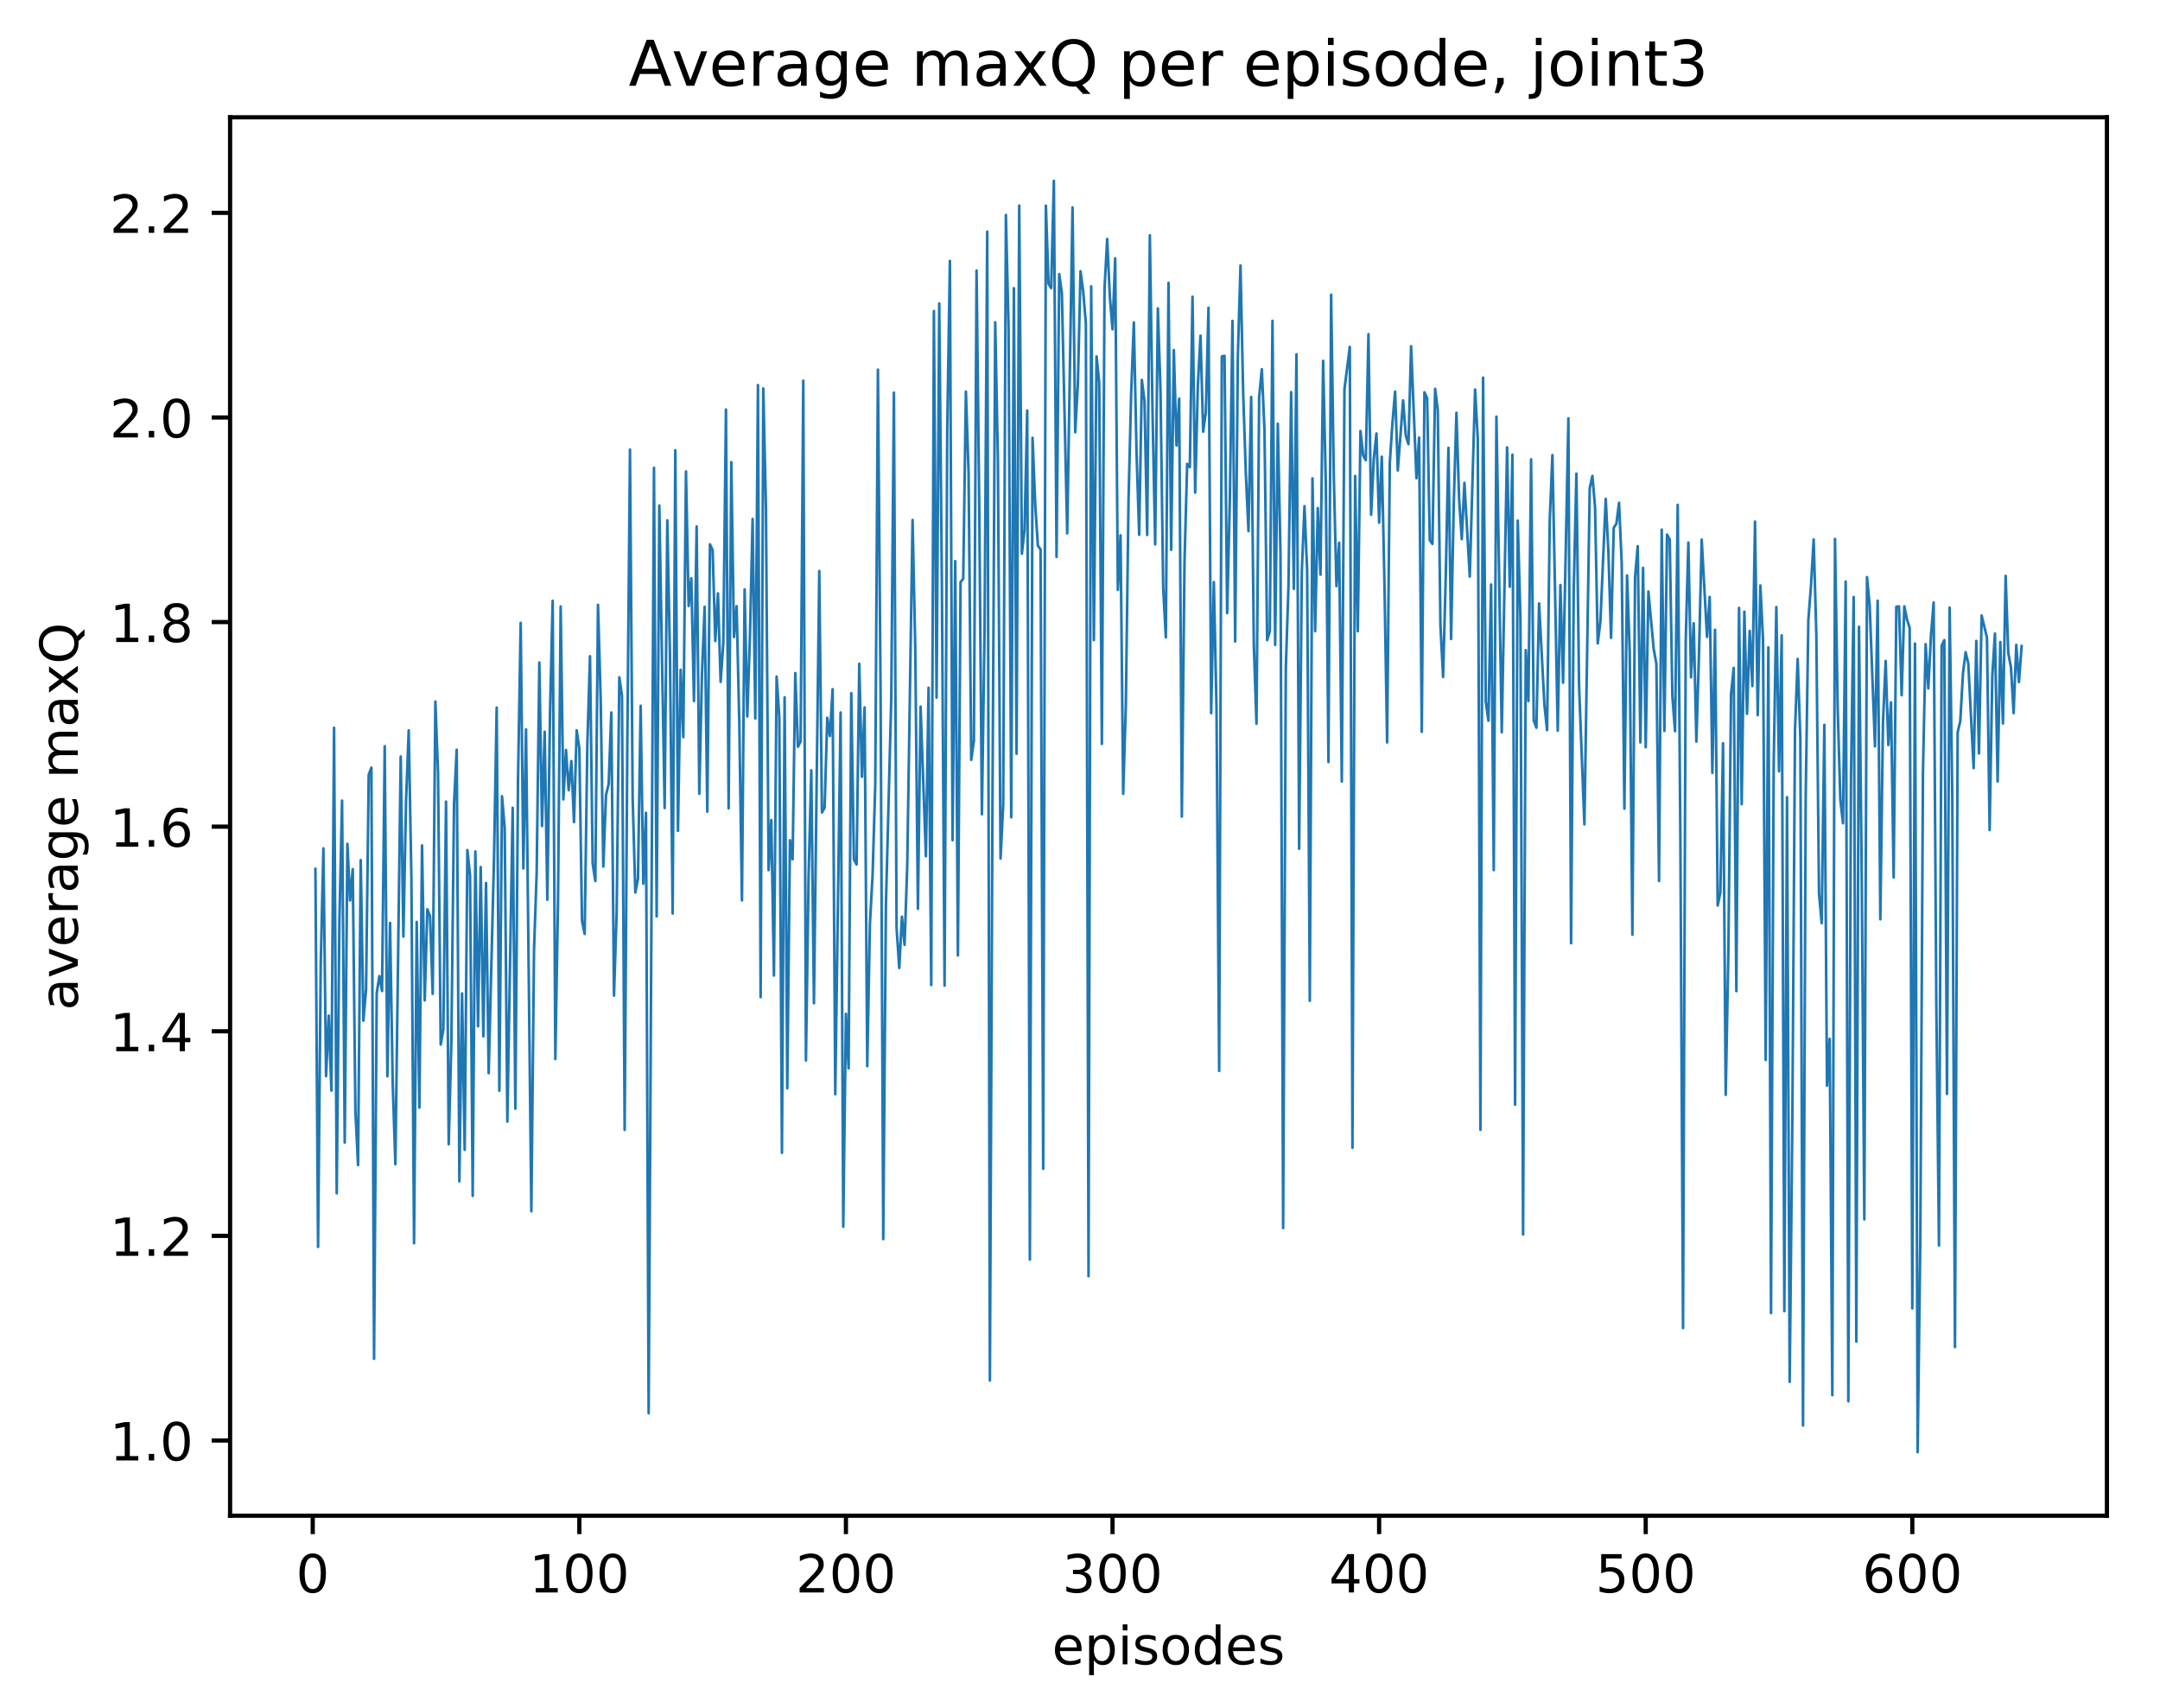 <?xml version="1.0" encoding="utf-8" standalone="no"?>
<!DOCTYPE svg PUBLIC "-//W3C//DTD SVG 1.1//EN"
  "http://www.w3.org/Graphics/SVG/1.1/DTD/svg11.dtd">
<!-- Created with matplotlib (http://matplotlib.org/) -->
<svg height="325pt" version="1.1" viewBox="0 0 411 325" width="411pt" xmlns="http://www.w3.org/2000/svg" xmlns:xlink="http://www.w3.org/1999/xlink">
 <defs>
  <style type="text/css">
*{stroke-linecap:butt;stroke-linejoin:round;}
  </style>
 </defs>
 <g id="figure_1">
  <g id="patch_1">
   <path d="M 0 325.986 
L 411.601 325.986 
L 411.601 0 
L 0 0 
z
" style="fill:#ffffff;"/>
  </g>
  <g id="axes_1">
   <g id="patch_2">
    <path d="M 43.781 288.43 
L 400.901 288.43 
L 400.901 22.318 
L 43.781 22.318 
z
" style="fill:#ffffff;"/>
   </g>
   <g id="matplotlib.axis_1">
    <g id="xtick_1">
     <g id="line2d_1">
      <defs>
       <path d="M 0 0 
L 0 3.5 
" id="mce343f29c1" style="stroke:#000000;stroke-width:0.8;"/>
      </defs>
      <g>
       <use style="stroke:#000000;stroke-width:0.8;" x="59.507" xlink:href="#mce343f29c1" y="288.43"/>
      </g>
     </g>
     <g id="text_1">
      <!-- 0 -->
      <defs>
       <path d="M 31.781 66.406 
Q 24.172 66.406 20.328 58.906 
Q 16.5 51.422 16.5 36.375 
Q 16.5 21.391 20.328 13.891 
Q 24.172 6.391 31.781 6.391 
Q 39.453 6.391 43.281 13.891 
Q 47.125 21.391 47.125 36.375 
Q 47.125 51.422 43.281 58.906 
Q 39.453 66.406 31.781 66.406 
z
M 31.781 74.219 
Q 44.047 74.219 50.516 64.516 
Q 56.984 54.828 56.984 36.375 
Q 56.984 17.969 50.516 8.266 
Q 44.047 -1.422 31.781 -1.422 
Q 19.531 -1.422 13.062 8.266 
Q 6.594 17.969 6.594 36.375 
Q 6.594 54.828 13.062 64.516 
Q 19.531 74.219 31.781 74.219 
z
" id="DejaVuSans-30"/>
      </defs>
      <g transform="translate(56.325 303.029)scale(0.1 -0.1)">
       <use xlink:href="#DejaVuSans-30"/>
      </g>
     </g>
    </g>
    <g id="xtick_2">
     <g id="line2d_2">
      <g>
       <use style="stroke:#000000;stroke-width:0.8;" x="110.234" xlink:href="#mce343f29c1" y="288.43"/>
      </g>
     </g>
     <g id="text_2">
      <!-- 100 -->
      <defs>
       <path d="M 12.406 8.297 
L 28.516 8.297 
L 28.516 63.922 
L 10.984 60.406 
L 10.984 69.391 
L 28.422 72.906 
L 38.281 72.906 
L 38.281 8.297 
L 54.391 8.297 
L 54.391 0 
L 12.406 0 
z
" id="DejaVuSans-31"/>
      </defs>
      <g transform="translate(100.69 303.029)scale(0.1 -0.1)">
       <use xlink:href="#DejaVuSans-31"/>
       <use x="63.623" xlink:href="#DejaVuSans-30"/>
       <use x="127.246" xlink:href="#DejaVuSans-30"/>
      </g>
     </g>
    </g>
    <g id="xtick_3">
     <g id="line2d_3">
      <g>
       <use style="stroke:#000000;stroke-width:0.8;" x="160.961" xlink:href="#mce343f29c1" y="288.43"/>
      </g>
     </g>
     <g id="text_3">
      <!-- 200 -->
      <defs>
       <path d="M 19.188 8.297 
L 53.609 8.297 
L 53.609 0 
L 7.328 0 
L 7.328 8.297 
Q 12.938 14.109 22.625 23.891 
Q 32.328 33.688 34.812 36.531 
Q 39.547 41.844 41.422 45.531 
Q 43.312 49.219 43.312 52.781 
Q 43.312 58.594 39.234 62.25 
Q 35.156 65.922 28.609 65.922 
Q 23.969 65.922 18.812 64.312 
Q 13.672 62.703 7.812 59.422 
L 7.812 69.391 
Q 13.766 71.781 18.938 73 
Q 24.125 74.219 28.422 74.219 
Q 39.75 74.219 46.484 68.547 
Q 53.219 62.891 53.219 53.422 
Q 53.219 48.922 51.531 44.891 
Q 49.859 40.875 45.406 35.406 
Q 44.188 33.984 37.641 27.219 
Q 31.109 20.453 19.188 8.297 
z
" id="DejaVuSans-32"/>
      </defs>
      <g transform="translate(151.417 303.029)scale(0.1 -0.1)">
       <use xlink:href="#DejaVuSans-32"/>
       <use x="63.623" xlink:href="#DejaVuSans-30"/>
       <use x="127.246" xlink:href="#DejaVuSans-30"/>
      </g>
     </g>
    </g>
    <g id="xtick_4">
     <g id="line2d_4">
      <g>
       <use style="stroke:#000000;stroke-width:0.8;" x="211.689" xlink:href="#mce343f29c1" y="288.43"/>
      </g>
     </g>
     <g id="text_4">
      <!-- 300 -->
      <defs>
       <path d="M 40.578 39.312 
Q 47.656 37.797 51.625 33 
Q 55.609 28.219 55.609 21.188 
Q 55.609 10.406 48.188 4.484 
Q 40.766 -1.422 27.094 -1.422 
Q 22.516 -1.422 17.656 -0.516 
Q 12.797 0.391 7.625 2.203 
L 7.625 11.719 
Q 11.719 9.328 16.594 8.109 
Q 21.484 6.891 26.812 6.891 
Q 36.078 6.891 40.938 10.547 
Q 45.797 14.203 45.797 21.188 
Q 45.797 27.641 41.281 31.266 
Q 36.766 34.906 28.719 34.906 
L 20.219 34.906 
L 20.219 43.016 
L 29.109 43.016 
Q 36.375 43.016 40.234 45.922 
Q 44.094 48.828 44.094 54.297 
Q 44.094 59.906 40.109 62.906 
Q 36.141 65.922 28.719 65.922 
Q 24.656 65.922 20.016 65.031 
Q 15.375 64.156 9.812 62.312 
L 9.812 71.094 
Q 15.438 72.656 20.344 73.438 
Q 25.25 74.219 29.594 74.219 
Q 40.828 74.219 47.359 69.109 
Q 53.906 64.016 53.906 55.328 
Q 53.906 49.266 50.438 45.094 
Q 46.969 40.922 40.578 39.312 
z
" id="DejaVuSans-33"/>
      </defs>
      <g transform="translate(202.145 303.029)scale(0.1 -0.1)">
       <use xlink:href="#DejaVuSans-33"/>
       <use x="63.623" xlink:href="#DejaVuSans-30"/>
       <use x="127.246" xlink:href="#DejaVuSans-30"/>
      </g>
     </g>
    </g>
    <g id="xtick_5">
     <g id="line2d_5">
      <g>
       <use style="stroke:#000000;stroke-width:0.8;" x="262.416" xlink:href="#mce343f29c1" y="288.43"/>
      </g>
     </g>
     <g id="text_5">
      <!-- 400 -->
      <defs>
       <path d="M 37.797 64.312 
L 12.891 25.391 
L 37.797 25.391 
z
M 35.203 72.906 
L 47.609 72.906 
L 47.609 25.391 
L 58.016 25.391 
L 58.016 17.188 
L 47.609 17.188 
L 47.609 0 
L 37.797 0 
L 37.797 17.188 
L 4.891 17.188 
L 4.891 26.703 
z
" id="DejaVuSans-34"/>
      </defs>
      <g transform="translate(252.872 303.029)scale(0.1 -0.1)">
       <use xlink:href="#DejaVuSans-34"/>
       <use x="63.623" xlink:href="#DejaVuSans-30"/>
       <use x="127.246" xlink:href="#DejaVuSans-30"/>
      </g>
     </g>
    </g>
    <g id="xtick_6">
     <g id="line2d_6">
      <g>
       <use style="stroke:#000000;stroke-width:0.8;" x="313.143" xlink:href="#mce343f29c1" y="288.43"/>
      </g>
     </g>
     <g id="text_6">
      <!-- 500 -->
      <defs>
       <path d="M 10.797 72.906 
L 49.516 72.906 
L 49.516 64.594 
L 19.828 64.594 
L 19.828 46.734 
Q 21.969 47.469 24.109 47.828 
Q 26.266 48.188 28.422 48.188 
Q 40.625 48.188 47.75 41.5 
Q 54.891 34.812 54.891 23.391 
Q 54.891 11.625 47.562 5.094 
Q 40.234 -1.422 26.906 -1.422 
Q 22.312 -1.422 17.547 -0.641 
Q 12.797 0.141 7.719 1.703 
L 7.719 11.625 
Q 12.109 9.234 16.797 8.062 
Q 21.484 6.891 26.703 6.891 
Q 35.156 6.891 40.078 11.328 
Q 45.016 15.766 45.016 23.391 
Q 45.016 31 40.078 35.438 
Q 35.156 39.891 26.703 39.891 
Q 22.75 39.891 18.812 39.016 
Q 14.891 38.141 10.797 36.281 
z
" id="DejaVuSans-35"/>
      </defs>
      <g transform="translate(303.599 303.029)scale(0.1 -0.1)">
       <use xlink:href="#DejaVuSans-35"/>
       <use x="63.623" xlink:href="#DejaVuSans-30"/>
       <use x="127.246" xlink:href="#DejaVuSans-30"/>
      </g>
     </g>
    </g>
    <g id="xtick_7">
     <g id="line2d_7">
      <g>
       <use style="stroke:#000000;stroke-width:0.8;" x="363.87" xlink:href="#mce343f29c1" y="288.43"/>
      </g>
     </g>
     <g id="text_7">
      <!-- 600 -->
      <defs>
       <path d="M 33.016 40.375 
Q 26.375 40.375 22.484 35.828 
Q 18.609 31.297 18.609 23.391 
Q 18.609 15.531 22.484 10.953 
Q 26.375 6.391 33.016 6.391 
Q 39.656 6.391 43.531 10.953 
Q 47.406 15.531 47.406 23.391 
Q 47.406 31.297 43.531 35.828 
Q 39.656 40.375 33.016 40.375 
z
M 52.594 71.297 
L 52.594 62.312 
Q 48.875 64.062 45.094 64.984 
Q 41.312 65.922 37.594 65.922 
Q 27.828 65.922 22.672 59.328 
Q 17.531 52.734 16.797 39.406 
Q 19.672 43.656 24.016 45.922 
Q 28.375 48.188 33.594 48.188 
Q 44.578 48.188 50.953 41.516 
Q 57.328 34.859 57.328 23.391 
Q 57.328 12.156 50.688 5.359 
Q 44.047 -1.422 33.016 -1.422 
Q 20.359 -1.422 13.672 8.266 
Q 6.984 17.969 6.984 36.375 
Q 6.984 53.656 15.188 63.938 
Q 23.391 74.219 37.203 74.219 
Q 40.922 74.219 44.703 73.484 
Q 48.484 72.75 52.594 71.297 
z
" id="DejaVuSans-36"/>
      </defs>
      <g transform="translate(354.327 303.029)scale(0.1 -0.1)">
       <use xlink:href="#DejaVuSans-36"/>
       <use x="63.623" xlink:href="#DejaVuSans-30"/>
       <use x="127.246" xlink:href="#DejaVuSans-30"/>
      </g>
     </g>
    </g>
    <g id="text_8">
     <!-- episodes -->
     <defs>
      <path d="M 56.203 29.594 
L 56.203 25.203 
L 14.891 25.203 
Q 15.484 15.922 20.484 11.062 
Q 25.484 6.203 34.422 6.203 
Q 39.594 6.203 44.453 7.469 
Q 49.312 8.734 54.109 11.281 
L 54.109 2.781 
Q 49.266 0.734 44.188 -0.344 
Q 39.109 -1.422 33.891 -1.422 
Q 20.797 -1.422 13.156 6.188 
Q 5.516 13.812 5.516 26.812 
Q 5.516 40.234 12.766 48.109 
Q 20.016 56 32.328 56 
Q 43.359 56 49.781 48.891 
Q 56.203 41.797 56.203 29.594 
z
M 47.219 32.234 
Q 47.125 39.594 43.094 43.984 
Q 39.062 48.391 32.422 48.391 
Q 24.906 48.391 20.391 44.141 
Q 15.875 39.891 15.188 32.172 
z
" id="DejaVuSans-65"/>
      <path d="M 18.109 8.203 
L 18.109 -20.797 
L 9.078 -20.797 
L 9.078 54.688 
L 18.109 54.688 
L 18.109 46.391 
Q 20.953 51.266 25.266 53.625 
Q 29.594 56 35.594 56 
Q 45.562 56 51.781 48.094 
Q 58.016 40.188 58.016 27.297 
Q 58.016 14.406 51.781 6.484 
Q 45.562 -1.422 35.594 -1.422 
Q 29.594 -1.422 25.266 0.953 
Q 20.953 3.328 18.109 8.203 
z
M 48.688 27.297 
Q 48.688 37.203 44.609 42.844 
Q 40.531 48.484 33.406 48.484 
Q 26.266 48.484 22.188 42.844 
Q 18.109 37.203 18.109 27.297 
Q 18.109 17.391 22.188 11.75 
Q 26.266 6.109 33.406 6.109 
Q 40.531 6.109 44.609 11.75 
Q 48.688 17.391 48.688 27.297 
z
" id="DejaVuSans-70"/>
      <path d="M 9.422 54.688 
L 18.406 54.688 
L 18.406 0 
L 9.422 0 
z
M 9.422 75.984 
L 18.406 75.984 
L 18.406 64.594 
L 9.422 64.594 
z
" id="DejaVuSans-69"/>
      <path d="M 44.281 53.078 
L 44.281 44.578 
Q 40.484 46.531 36.375 47.5 
Q 32.281 48.484 27.875 48.484 
Q 21.188 48.484 17.844 46.438 
Q 14.5 44.391 14.5 40.281 
Q 14.5 37.156 16.891 35.375 
Q 19.281 33.594 26.516 31.984 
L 29.594 31.297 
Q 39.156 29.25 43.188 25.516 
Q 47.219 21.781 47.219 15.094 
Q 47.219 7.469 41.188 3.016 
Q 35.156 -1.422 24.609 -1.422 
Q 20.219 -1.422 15.453 -0.562 
Q 10.688 0.297 5.422 2 
L 5.422 11.281 
Q 10.406 8.688 15.234 7.391 
Q 20.062 6.109 24.812 6.109 
Q 31.156 6.109 34.562 8.281 
Q 37.984 10.453 37.984 14.406 
Q 37.984 18.062 35.516 20.016 
Q 33.062 21.969 24.703 23.781 
L 21.578 24.516 
Q 13.234 26.266 9.516 29.906 
Q 5.812 33.547 5.812 39.891 
Q 5.812 47.609 11.281 51.797 
Q 16.75 56 26.812 56 
Q 31.781 56 36.172 55.266 
Q 40.578 54.547 44.281 53.078 
z
" id="DejaVuSans-73"/>
      <path d="M 30.609 48.391 
Q 23.391 48.391 19.188 42.75 
Q 14.984 37.109 14.984 27.297 
Q 14.984 17.484 19.156 11.844 
Q 23.344 6.203 30.609 6.203 
Q 37.797 6.203 41.984 11.859 
Q 46.188 17.531 46.188 27.297 
Q 46.188 37.016 41.984 42.703 
Q 37.797 48.391 30.609 48.391 
z
M 30.609 56 
Q 42.328 56 49.016 48.375 
Q 55.719 40.766 55.719 27.297 
Q 55.719 13.875 49.016 6.219 
Q 42.328 -1.422 30.609 -1.422 
Q 18.844 -1.422 12.172 6.219 
Q 5.516 13.875 5.516 27.297 
Q 5.516 40.766 12.172 48.375 
Q 18.844 56 30.609 56 
z
" id="DejaVuSans-6f"/>
      <path d="M 45.406 46.391 
L 45.406 75.984 
L 54.391 75.984 
L 54.391 0 
L 45.406 0 
L 45.406 8.203 
Q 42.578 3.328 38.25 0.953 
Q 33.938 -1.422 27.875 -1.422 
Q 17.969 -1.422 11.734 6.484 
Q 5.516 14.406 5.516 27.297 
Q 5.516 40.188 11.734 48.094 
Q 17.969 56 27.875 56 
Q 33.938 56 38.25 53.625 
Q 42.578 51.266 45.406 46.391 
z
M 14.797 27.297 
Q 14.797 17.391 18.875 11.75 
Q 22.953 6.109 30.078 6.109 
Q 37.203 6.109 41.297 11.75 
Q 45.406 17.391 45.406 27.297 
Q 45.406 37.203 41.297 42.844 
Q 37.203 48.484 30.078 48.484 
Q 22.953 48.484 18.875 42.844 
Q 14.797 37.203 14.797 27.297 
z
" id="DejaVuSans-64"/>
     </defs>
     <g transform="translate(200.182 316.707)scale(0.1 -0.1)">
      <use xlink:href="#DejaVuSans-65"/>
      <use x="61.523" xlink:href="#DejaVuSans-70"/>
      <use x="125" xlink:href="#DejaVuSans-69"/>
      <use x="152.783" xlink:href="#DejaVuSans-73"/>
      <use x="204.883" xlink:href="#DejaVuSans-6f"/>
      <use x="266.064" xlink:href="#DejaVuSans-64"/>
      <use x="329.541" xlink:href="#DejaVuSans-65"/>
      <use x="391.064" xlink:href="#DejaVuSans-73"/>
     </g>
    </g>
   </g>
   <g id="matplotlib.axis_2">
    <g id="ytick_1">
     <g id="line2d_8">
      <defs>
       <path d="M 0 0 
L -3.5 0 
" id="me1d426c5ec" style="stroke:#000000;stroke-width:0.8;"/>
      </defs>
      <g>
       <use style="stroke:#000000;stroke-width:0.8;" x="43.781" xlink:href="#me1d426c5ec" y="274.11"/>
      </g>
     </g>
     <g id="text_9">
      <!-- 1.0 -->
      <defs>
       <path d="M 10.688 12.406 
L 21 12.406 
L 21 0 
L 10.688 0 
z
" id="DejaVuSans-2e"/>
      </defs>
      <g transform="translate(20.878 277.909)scale(0.1 -0.1)">
       <use xlink:href="#DejaVuSans-31"/>
       <use x="63.623" xlink:href="#DejaVuSans-2e"/>
       <use x="95.41" xlink:href="#DejaVuSans-30"/>
      </g>
     </g>
    </g>
    <g id="ytick_2">
     <g id="line2d_9">
      <g>
       <use style="stroke:#000000;stroke-width:0.8;" x="43.781" xlink:href="#me1d426c5ec" y="235.176"/>
      </g>
     </g>
     <g id="text_10">
      <!-- 1.2 -->
      <g transform="translate(20.878 238.975)scale(0.1 -0.1)">
       <use xlink:href="#DejaVuSans-31"/>
       <use x="63.623" xlink:href="#DejaVuSans-2e"/>
       <use x="95.41" xlink:href="#DejaVuSans-32"/>
      </g>
     </g>
    </g>
    <g id="ytick_3">
     <g id="line2d_10">
      <g>
       <use style="stroke:#000000;stroke-width:0.8;" x="43.781" xlink:href="#me1d426c5ec" y="196.242"/>
      </g>
     </g>
     <g id="text_11">
      <!-- 1.4 -->
      <g transform="translate(20.878 200.042)scale(0.1 -0.1)">
       <use xlink:href="#DejaVuSans-31"/>
       <use x="63.623" xlink:href="#DejaVuSans-2e"/>
       <use x="95.41" xlink:href="#DejaVuSans-34"/>
      </g>
     </g>
    </g>
    <g id="ytick_4">
     <g id="line2d_11">
      <g>
       <use style="stroke:#000000;stroke-width:0.8;" x="43.781" xlink:href="#me1d426c5ec" y="157.308"/>
      </g>
     </g>
     <g id="text_12">
      <!-- 1.6 -->
      <g transform="translate(20.878 161.108)scale(0.1 -0.1)">
       <use xlink:href="#DejaVuSans-31"/>
       <use x="63.623" xlink:href="#DejaVuSans-2e"/>
       <use x="95.41" xlink:href="#DejaVuSans-36"/>
      </g>
     </g>
    </g>
    <g id="ytick_5">
     <g id="line2d_12">
      <g>
       <use style="stroke:#000000;stroke-width:0.8;" x="43.781" xlink:href="#me1d426c5ec" y="118.375"/>
      </g>
     </g>
     <g id="text_13">
      <!-- 1.8 -->
      <defs>
       <path d="M 31.781 34.625 
Q 24.75 34.625 20.719 30.859 
Q 16.703 27.094 16.703 20.516 
Q 16.703 13.922 20.719 10.156 
Q 24.75 6.391 31.781 6.391 
Q 38.812 6.391 42.859 10.172 
Q 46.922 13.969 46.922 20.516 
Q 46.922 27.094 42.891 30.859 
Q 38.875 34.625 31.781 34.625 
z
M 21.922 38.812 
Q 15.578 40.375 12.031 44.719 
Q 8.5 49.078 8.5 55.328 
Q 8.5 64.062 14.719 69.141 
Q 20.953 74.219 31.781 74.219 
Q 42.672 74.219 48.875 69.141 
Q 55.078 64.062 55.078 55.328 
Q 55.078 49.078 51.531 44.719 
Q 48 40.375 41.703 38.812 
Q 48.828 37.156 52.797 32.312 
Q 56.781 27.484 56.781 20.516 
Q 56.781 9.906 50.312 4.234 
Q 43.844 -1.422 31.781 -1.422 
Q 19.734 -1.422 13.25 4.234 
Q 6.781 9.906 6.781 20.516 
Q 6.781 27.484 10.781 32.312 
Q 14.797 37.156 21.922 38.812 
z
M 18.312 54.391 
Q 18.312 48.734 21.844 45.562 
Q 25.391 42.391 31.781 42.391 
Q 38.141 42.391 41.719 45.562 
Q 45.312 48.734 45.312 54.391 
Q 45.312 60.062 41.719 63.234 
Q 38.141 66.406 31.781 66.406 
Q 25.391 66.406 21.844 63.234 
Q 18.312 60.062 18.312 54.391 
z
" id="DejaVuSans-38"/>
      </defs>
      <g transform="translate(20.878 122.174)scale(0.1 -0.1)">
       <use xlink:href="#DejaVuSans-31"/>
       <use x="63.623" xlink:href="#DejaVuSans-2e"/>
       <use x="95.41" xlink:href="#DejaVuSans-38"/>
      </g>
     </g>
    </g>
    <g id="ytick_6">
     <g id="line2d_13">
      <g>
       <use style="stroke:#000000;stroke-width:0.8;" x="43.781" xlink:href="#me1d426c5ec" y="79.441"/>
      </g>
     </g>
     <g id="text_14">
      <!-- 2.0 -->
      <g transform="translate(20.878 83.24)scale(0.1 -0.1)">
       <use xlink:href="#DejaVuSans-32"/>
       <use x="63.623" xlink:href="#DejaVuSans-2e"/>
       <use x="95.41" xlink:href="#DejaVuSans-30"/>
      </g>
     </g>
    </g>
    <g id="ytick_7">
     <g id="line2d_14">
      <g>
       <use style="stroke:#000000;stroke-width:0.8;" x="43.781" xlink:href="#me1d426c5ec" y="40.507"/>
      </g>
     </g>
     <g id="text_15">
      <!-- 2.2 -->
      <g transform="translate(20.878 44.306)scale(0.1 -0.1)">
       <use xlink:href="#DejaVuSans-32"/>
       <use x="63.623" xlink:href="#DejaVuSans-2e"/>
       <use x="95.41" xlink:href="#DejaVuSans-32"/>
      </g>
     </g>
    </g>
    <g id="text_16">
     <!-- average maxQ -->
     <defs>
      <path d="M 34.281 27.484 
Q 23.391 27.484 19.188 25 
Q 14.984 22.516 14.984 16.5 
Q 14.984 11.719 18.141 8.906 
Q 21.297 6.109 26.703 6.109 
Q 34.188 6.109 38.703 11.406 
Q 43.219 16.703 43.219 25.484 
L 43.219 27.484 
z
M 52.203 31.203 
L 52.203 0 
L 43.219 0 
L 43.219 8.297 
Q 40.141 3.328 35.547 0.953 
Q 30.953 -1.422 24.312 -1.422 
Q 15.922 -1.422 10.953 3.297 
Q 6 8.016 6 15.922 
Q 6 25.141 12.172 29.828 
Q 18.359 34.516 30.609 34.516 
L 43.219 34.516 
L 43.219 35.406 
Q 43.219 41.609 39.141 45 
Q 35.062 48.391 27.688 48.391 
Q 23 48.391 18.547 47.266 
Q 14.109 46.141 10.016 43.891 
L 10.016 52.203 
Q 14.938 54.109 19.578 55.047 
Q 24.219 56 28.609 56 
Q 40.484 56 46.344 49.844 
Q 52.203 43.703 52.203 31.203 
z
" id="DejaVuSans-61"/>
      <path d="M 2.984 54.688 
L 12.5 54.688 
L 29.594 8.797 
L 46.688 54.688 
L 56.203 54.688 
L 35.688 0 
L 23.484 0 
z
" id="DejaVuSans-76"/>
      <path d="M 41.109 46.297 
Q 39.594 47.172 37.812 47.578 
Q 36.031 48 33.891 48 
Q 26.266 48 22.188 43.047 
Q 18.109 38.094 18.109 28.812 
L 18.109 0 
L 9.078 0 
L 9.078 54.688 
L 18.109 54.688 
L 18.109 46.188 
Q 20.953 51.172 25.484 53.578 
Q 30.031 56 36.531 56 
Q 37.453 56 38.578 55.875 
Q 39.703 55.766 41.062 55.516 
z
" id="DejaVuSans-72"/>
      <path d="M 45.406 27.984 
Q 45.406 37.75 41.375 43.109 
Q 37.359 48.484 30.078 48.484 
Q 22.859 48.484 18.828 43.109 
Q 14.797 37.75 14.797 27.984 
Q 14.797 18.266 18.828 12.891 
Q 22.859 7.516 30.078 7.516 
Q 37.359 7.516 41.375 12.891 
Q 45.406 18.266 45.406 27.984 
z
M 54.391 6.781 
Q 54.391 -7.172 48.188 -13.984 
Q 42 -20.797 29.203 -20.797 
Q 24.469 -20.797 20.266 -20.094 
Q 16.062 -19.391 12.109 -17.922 
L 12.109 -9.188 
Q 16.062 -11.328 19.922 -12.344 
Q 23.781 -13.375 27.781 -13.375 
Q 36.625 -13.375 41.016 -8.766 
Q 45.406 -4.156 45.406 5.172 
L 45.406 9.625 
Q 42.625 4.781 38.281 2.391 
Q 33.938 0 27.875 0 
Q 17.828 0 11.672 7.656 
Q 5.516 15.328 5.516 27.984 
Q 5.516 40.672 11.672 48.328 
Q 17.828 56 27.875 56 
Q 33.938 56 38.281 53.609 
Q 42.625 51.219 45.406 46.391 
L 45.406 54.688 
L 54.391 54.688 
z
" id="DejaVuSans-67"/>
      <path id="DejaVuSans-20"/>
      <path d="M 52 44.188 
Q 55.375 50.25 60.062 53.125 
Q 64.75 56 71.094 56 
Q 79.641 56 84.281 50.016 
Q 88.922 44.047 88.922 33.016 
L 88.922 0 
L 79.891 0 
L 79.891 32.719 
Q 79.891 40.578 77.094 44.375 
Q 74.312 48.188 68.609 48.188 
Q 61.625 48.188 57.562 43.547 
Q 53.516 38.922 53.516 30.906 
L 53.516 0 
L 44.484 0 
L 44.484 32.719 
Q 44.484 40.625 41.703 44.406 
Q 38.922 48.188 33.109 48.188 
Q 26.219 48.188 22.156 43.531 
Q 18.109 38.875 18.109 30.906 
L 18.109 0 
L 9.078 0 
L 9.078 54.688 
L 18.109 54.688 
L 18.109 46.188 
Q 21.188 51.219 25.484 53.609 
Q 29.781 56 35.688 56 
Q 41.656 56 45.828 52.969 
Q 50 49.953 52 44.188 
z
" id="DejaVuSans-6d"/>
      <path d="M 54.891 54.688 
L 35.109 28.078 
L 55.906 0 
L 45.312 0 
L 29.391 21.484 
L 13.484 0 
L 2.875 0 
L 24.125 28.609 
L 4.688 54.688 
L 15.281 54.688 
L 29.781 35.203 
L 44.281 54.688 
z
" id="DejaVuSans-78"/>
      <path d="M 39.406 66.219 
Q 28.656 66.219 22.328 58.203 
Q 16.016 50.203 16.016 36.375 
Q 16.016 22.609 22.328 14.594 
Q 28.656 6.594 39.406 6.594 
Q 50.141 6.594 56.422 14.594 
Q 62.703 22.609 62.703 36.375 
Q 62.703 50.203 56.422 58.203 
Q 50.141 66.219 39.406 66.219 
z
M 53.219 1.312 
L 66.219 -12.891 
L 54.297 -12.891 
L 43.5 -1.219 
Q 41.891 -1.312 41.031 -1.359 
Q 40.188 -1.422 39.406 -1.422 
Q 24.031 -1.422 14.812 8.859 
Q 5.609 19.141 5.609 36.375 
Q 5.609 53.656 14.812 63.938 
Q 24.031 74.219 39.406 74.219 
Q 54.734 74.219 63.906 63.938 
Q 73.094 53.656 73.094 36.375 
Q 73.094 23.688 67.984 14.641 
Q 62.891 5.609 53.219 1.312 
z
" id="DejaVuSans-51"/>
     </defs>
     <g transform="translate(14.798 192.263)rotate(-90)scale(0.1 -0.1)">
      <use xlink:href="#DejaVuSans-61"/>
      <use x="61.279" xlink:href="#DejaVuSans-76"/>
      <use x="120.459" xlink:href="#DejaVuSans-65"/>
      <use x="181.982" xlink:href="#DejaVuSans-72"/>
      <use x="223.096" xlink:href="#DejaVuSans-61"/>
      <use x="284.375" xlink:href="#DejaVuSans-67"/>
      <use x="347.852" xlink:href="#DejaVuSans-65"/>
      <use x="409.375" xlink:href="#DejaVuSans-20"/>
      <use x="441.162" xlink:href="#DejaVuSans-6d"/>
      <use x="538.574" xlink:href="#DejaVuSans-61"/>
      <use x="599.854" xlink:href="#DejaVuSans-78"/>
      <use x="659.033" xlink:href="#DejaVuSans-51"/>
     </g>
    </g>
   </g>
   <g id="line2d_15">
    <path clip-path="url(#p610df89756)" d="M 60.014 165.347 
L 60.521 237.277 
L 61.029 183.429 
L 61.536 161.432 
L 62.043 204.776 
L 62.55 193.263 
L 63.058 207.531 
L 63.565 138.489 
L 64.072 227.075 
L 64.579 175.256 
L 65.087 152.349 
L 65.594 217.419 
L 66.101 160.578 
L 66.609 171.351 
L 67.116 165.391 
L 67.623 211.384 
L 68.13 221.713 
L 68.638 163.667 
L 69.145 194.225 
L 69.652 188.287 
L 70.159 147.42 
L 70.667 146.076 
L 71.174 258.57 
L 71.681 188.978 
L 72.189 185.746 
L 72.696 188.581 
L 73.203 141.993 
L 73.71 204.8 
L 74.218 175.626 
L 74.725 206.214 
L 75.232 221.53 
L 76.247 143.957 
L 76.754 178.223 
L 77.261 152.38 
L 77.769 138.977 
L 78.276 166.83 
L 78.783 236.586 
L 79.29 175.432 
L 79.798 210.776 
L 80.305 160.89 
L 80.812 190.363 
L 81.319 173.029 
L 81.827 174.37 
L 82.334 189.125 
L 82.841 133.513 
L 83.349 147.114 
L 83.856 198.774 
L 84.363 195.861 
L 84.87 152.544 
L 85.378 217.74 
L 85.885 198.226 
L 86.392 153.003 
L 86.899 142.667 
L 87.407 224.805 
L 87.914 189.034 
L 88.421 218.809 
L 88.929 161.763 
L 89.436 166.555 
L 89.943 227.572 
L 90.45 162.023 
L 90.958 195.304 
L 91.465 164.996 
L 91.972 197.214 
L 92.479 168.029 
L 92.987 204.217 
L 94.001 163.237 
L 94.509 134.654 
L 95.016 207.56 
L 95.523 151.516 
L 96.03 157.562 
L 96.538 213.432 
L 97.552 153.718 
L 98.059 210.98 
L 98.567 148.38 
L 99.074 118.538 
L 99.581 165.27 
L 100.089 138.794 
L 101.103 230.504 
L 101.61 180.849 
L 102.118 165.972 
L 102.625 126.065 
L 103.132 157.181 
L 103.639 139.252 
L 104.147 171.212 
L 104.654 135.773 
L 105.161 114.329 
L 105.669 201.529 
L 106.176 171.552 
L 106.683 115.409 
L 107.19 152.125 
L 107.698 142.714 
L 108.205 150.368 
L 108.712 144.824 
L 109.219 156.442 
L 109.727 138.973 
L 110.234 142.374 
L 110.741 175.214 
L 111.249 177.727 
L 111.756 141.65 
L 112.263 124.871 
L 112.77 164.316 
L 113.278 167.649 
L 113.785 115.092 
L 114.292 132.952 
L 114.799 164.914 
L 115.307 151.314 
L 115.814 149.189 
L 116.321 135.577 
L 116.829 189.47 
L 117.336 173.681 
L 117.843 128.889 
L 118.35 132.406 
L 118.858 215.01 
L 119.365 141.481 
L 119.872 85.563 
L 120.379 151.812 
L 120.887 169.843 
L 121.394 167.216 
L 121.901 134.307 
L 122.409 168.166 
L 122.916 154.667 
L 123.423 268.939 
L 124.438 89.019 
L 124.945 174.386 
L 125.452 96.192 
L 126.467 153.765 
L 126.974 99.018 
L 127.481 124.719 
L 127.989 173.83 
L 128.496 85.676 
L 129.003 158.108 
L 129.51 127.455 
L 130.018 140.278 
L 130.525 89.706 
L 131.032 115.315 
L 131.539 110.045 
L 132.047 133.408 
L 132.554 100.184 
L 133.061 151.057 
L 133.569 128.259 
L 134.076 115.471 
L 134.583 154.45 
L 135.09 103.583 
L 135.598 104.694 
L 136.105 121.988 
L 136.612 112.908 
L 137.119 129.758 
L 137.627 122.443 
L 138.134 77.935 
L 138.641 153.815 
L 139.149 87.943 
L 139.656 121.218 
L 140.163 115.36 
L 140.67 137.477 
L 141.178 171.335 
L 141.685 112.155 
L 142.192 136.33 
L 142.699 121.075 
L 143.207 98.757 
L 143.714 136.717 
L 144.221 73.28 
L 144.729 189.755 
L 145.236 73.919 
L 145.743 96.645 
L 146.25 165.578 
L 146.758 156.042 
L 147.265 185.636 
L 147.772 128.742 
L 148.279 136.452 
L 148.787 219.366 
L 149.294 132.696 
L 149.801 207.093 
L 150.309 159.892 
L 150.816 163.519 
L 151.323 128.082 
L 151.83 142.1 
L 152.338 141.106 
L 152.845 72.438 
L 153.352 201.804 
L 153.859 166.691 
L 154.367 146.589 
L 154.874 190.91 
L 155.889 108.658 
L 156.396 154.613 
L 156.903 153.718 
L 157.41 136.586 
L 157.918 140.045 
L 158.425 131.152 
L 158.932 208.219 
L 159.947 135.588 
L 160.454 233.43 
L 160.961 192.927 
L 161.469 203.3 
L 161.976 131.903 
L 162.483 163.553 
L 162.99 164.506 
L 163.498 126.307 
L 164.005 147.809 
L 164.512 134.608 
L 165.019 202.89 
L 165.527 175.74 
L 166.034 166.519 
L 166.541 149.374 
L 167.049 70.345 
L 167.556 131.932 
L 168.063 235.798 
L 168.57 172.286 
L 169.585 133.038 
L 170.092 74.721 
L 170.599 176.56 
L 171.107 184.2 
L 171.614 174.436 
L 172.121 179.792 
L 172.629 164.625 
L 173.643 98.955 
L 174.15 123.103 
L 174.658 172.939 
L 175.165 134.466 
L 176.179 162.936 
L 176.687 130.871 
L 177.194 187.449 
L 177.701 59.187 
L 178.209 132.752 
L 178.716 57.733 
L 179.223 111.596 
L 179.73 187.562 
L 180.238 81.837 
L 180.745 49.65 
L 181.252 159.889 
L 181.759 106.782 
L 182.267 181.818 
L 182.774 110.791 
L 183.281 110.099 
L 183.789 74.519 
L 184.296 89.858 
L 184.803 144.589 
L 185.31 140.939 
L 185.818 51.475 
L 186.325 95.743 
L 186.832 154.949 
L 187.339 120.047 
L 187.847 44.068 
L 188.354 262.706 
L 188.861 149.408 
L 189.369 61.323 
L 189.876 87.442 
L 190.383 163.361 
L 190.89 153.072 
L 191.398 40.904 
L 191.905 62.156 
L 192.412 155.525 
L 192.919 54.852 
L 193.427 143.431 
L 193.934 39.126 
L 194.441 105.378 
L 194.949 100.784 
L 195.456 78.122 
L 195.963 239.687 
L 196.47 83.313 
L 196.978 95.955 
L 197.485 103.843 
L 197.992 104.544 
L 198.499 222.405 
L 199.007 39.135 
L 199.514 53.998 
L 200.021 54.825 
L 200.529 34.414 
L 201.036 105.963 
L 201.543 52.149 
L 202.05 55.799 
L 203.065 101.494 
L 204.079 39.476 
L 204.587 82.253 
L 205.094 73.067 
L 205.601 51.615 
L 206.109 55.448 
L 206.616 61.6 
L 207.123 242.852 
L 207.63 54.485 
L 208.138 121.801 
L 208.645 67.822 
L 209.152 72.775 
L 209.659 141.561 
L 210.167 54.907 
L 210.674 45.475 
L 211.181 56.494 
L 211.689 62.662 
L 212.196 49.167 
L 212.703 112.255 
L 213.21 101.863 
L 213.718 151.054 
L 214.225 134.051 
L 214.732 95.252 
L 215.239 74.7 
L 215.747 61.363 
L 216.254 86.006 
L 216.761 101.766 
L 217.269 72.298 
L 217.776 76.329 
L 218.283 101.8 
L 218.79 44.773 
L 219.298 78.268 
L 219.805 103.601 
L 220.312 58.689 
L 220.819 74.369 
L 221.327 111.817 
L 221.834 121.287 
L 222.341 53.817 
L 222.849 104.626 
L 223.356 66.606 
L 223.863 84.773 
L 224.37 75.858 
L 224.878 155.402 
L 225.385 106.856 
L 225.892 88.283 
L 226.399 88.887 
L 226.907 56.459 
L 227.414 93.734 
L 227.921 73.445 
L 228.429 63.882 
L 228.936 82.137 
L 229.443 78.445 
L 229.95 58.552 
L 230.458 135.718 
L 230.965 110.771 
L 231.472 134.558 
L 231.979 203.784 
L 232.487 67.833 
L 232.994 67.708 
L 233.501 116.671 
L 234.009 95.178 
L 234.516 61.07 
L 235.023 122.07 
L 235.53 68.003 
L 236.038 50.527 
L 236.545 74.747 
L 237.052 90.026 
L 237.559 101.07 
L 238.067 75.535 
L 238.574 122.589 
L 239.081 137.722 
L 239.589 75.542 
L 240.096 70.263 
L 240.603 81.943 
L 241.11 121.812 
L 241.618 120.115 
L 242.125 61.047 
L 242.632 122.722 
L 243.139 80.627 
L 243.647 105.347 
L 244.154 233.694 
L 244.661 127.166 
L 245.169 111.461 
L 245.676 74.62 
L 246.183 112.05 
L 246.69 67.41 
L 247.198 161.526 
L 247.705 108.737 
L 248.212 96.322 
L 248.719 108.502 
L 249.227 190.447 
L 249.734 91.036 
L 250.241 120.103 
L 250.749 96.677 
L 251.256 109.353 
L 251.763 68.666 
L 252.27 91.975 
L 252.778 145.016 
L 253.285 56.081 
L 253.792 90.652 
L 254.299 111.543 
L 254.807 103.272 
L 255.314 148.722 
L 255.821 74.036 
L 256.836 66.008 
L 257.343 218.42 
L 257.85 90.57 
L 258.358 120.118 
L 258.865 82.023 
L 259.372 86.637 
L 259.879 87.57 
L 260.387 63.583 
L 260.894 97.951 
L 261.401 87.331 
L 261.909 82.477 
L 262.416 99.46 
L 262.923 86.907 
L 263.43 110.999 
L 263.938 141.287 
L 264.445 88.097 
L 264.952 80.462 
L 265.459 74.522 
L 265.967 89.526 
L 266.981 76.184 
L 267.489 82.904 
L 267.996 84.517 
L 268.503 65.881 
L 269.518 90.996 
L 270.025 83.266 
L 270.532 139.256 
L 271.039 74.646 
L 271.547 75.773 
L 272.054 102.787 
L 272.561 103.505 
L 273.069 73.98 
L 273.576 78.032 
L 274.083 119.033 
L 274.59 128.818 
L 275.098 109.538 
L 275.605 85.211 
L 276.112 121.595 
L 276.619 95.748 
L 277.127 78.55 
L 277.634 94.896 
L 278.141 102.596 
L 278.649 91.879 
L 279.663 109.721 
L 280.678 74.122 
L 281.185 83.418 
L 281.692 214.994 
L 282.199 71.87 
L 282.707 133.535 
L 283.214 137.139 
L 283.721 111.23 
L 284.229 165.578 
L 284.736 79.281 
L 285.75 139.358 
L 286.765 85.125 
L 287.272 111.641 
L 287.779 86.526 
L 288.287 210.208 
L 288.794 99.072 
L 289.301 117.501 
L 289.809 234.925 
L 290.316 123.702 
L 290.823 133.408 
L 291.33 87.405 
L 291.838 137.072 
L 292.345 138.482 
L 292.852 114.823 
L 293.867 134.125 
L 294.374 138.935 
L 294.881 98.978 
L 295.389 86.603 
L 296.403 139.045 
L 296.91 111.327 
L 297.418 129.907 
L 298.432 79.61 
L 298.939 179.489 
L 299.447 112.017 
L 299.954 90.133 
L 300.461 130.568 
L 301.476 156.873 
L 302.49 92.873 
L 302.998 90.563 
L 303.505 96.574 
L 304.012 122.436 
L 304.519 118.296 
L 305.534 94.941 
L 306.041 105.021 
L 306.549 121.379 
L 307.056 100.44 
L 307.563 99.651 
L 308.07 95.673 
L 308.578 107.337 
L 309.085 153.871 
L 309.592 109.492 
L 310.099 124.059 
L 310.607 177.861 
L 311.114 109.84 
L 311.621 103.941 
L 312.129 141.276 
L 312.636 108.064 
L 313.143 142.201 
L 313.65 112.562 
L 314.665 123.535 
L 315.172 126.311 
L 315.679 167.648 
L 316.187 100.783 
L 316.694 139.088 
L 317.201 101.726 
L 317.709 102.675 
L 318.216 132.483 
L 318.723 139.142 
L 319.23 96.074 
L 319.738 159.833 
L 320.245 252.716 
L 320.752 122.083 
L 321.259 103.234 
L 321.767 128.887 
L 322.274 118.591 
L 322.781 141.119 
L 323.289 124.144 
L 323.796 102.683 
L 324.81 121.197 
L 325.318 113.591 
L 325.825 147.077 
L 326.332 119.837 
L 326.839 172.309 
L 327.347 169.833 
L 327.854 141.445 
L 328.361 208.337 
L 328.869 181.258 
L 329.376 132.168 
L 329.883 127.102 
L 330.39 188.608 
L 330.898 115.681 
L 331.405 153.035 
L 331.912 116.393 
L 332.419 135.838 
L 332.927 120.05 
L 333.434 130.555 
L 333.941 99.256 
L 334.449 136.098 
L 334.956 111.417 
L 335.463 121.719 
L 335.97 201.709 
L 336.478 123.192 
L 336.985 249.874 
L 337.492 145.658 
L 337.999 115.524 
L 338.507 146.779 
L 339.014 120.905 
L 339.521 249.511 
L 340.029 151.701 
L 340.536 262.963 
L 341.043 213.091 
L 341.55 138.828 
L 342.058 125.393 
L 342.565 140.513 
L 343.072 271.257 
L 343.579 152.017 
L 344.087 118.019 
L 344.594 111.354 
L 345.101 102.66 
L 345.609 120.789 
L 346.116 169.986 
L 346.623 175.668 
L 347.13 137.925 
L 347.638 206.601 
L 348.145 197.682 
L 348.652 265.493 
L 349.159 102.553 
L 349.667 134.589 
L 350.174 152.165 
L 350.681 156.664 
L 351.189 110.672 
L 351.696 266.657 
L 352.203 147.864 
L 352.71 113.602 
L 353.218 255.306 
L 353.725 119.271 
L 354.232 165.383 
L 354.739 232.031 
L 355.247 109.824 
L 355.754 115.156 
L 356.769 142.034 
L 357.276 114.307 
L 357.783 174.936 
L 358.29 137.379 
L 358.798 125.773 
L 359.305 141.765 
L 359.812 133.648 
L 360.319 166.976 
L 360.827 115.451 
L 361.334 115.387 
L 361.841 132.299 
L 362.349 115.38 
L 362.856 117.872 
L 363.363 119.474 
L 363.87 248.975 
L 364.378 122.466 
L 364.885 276.334 
L 365.392 236.116 
L 365.899 146.822 
L 366.407 122.566 
L 366.914 131.012 
L 367.421 120.92 
L 367.929 114.64 
L 368.436 190.858 
L 368.943 237.012 
L 369.45 122.868 
L 369.958 121.803 
L 370.465 208.169 
L 370.972 115.62 
L 371.479 151.76 
L 371.987 256.334 
L 372.494 139.368 
L 373.001 137.219 
L 373.509 128.122 
L 374.016 124.11 
L 374.523 126.257 
L 375.538 146.16 
L 376.045 121.956 
L 376.552 143.365 
L 377.059 117.125 
L 378.074 121.323 
L 378.581 157.95 
L 379.089 128.593 
L 379.596 120.558 
L 380.103 148.71 
L 380.61 122.182 
L 381.118 137.671 
L 381.625 109.593 
L 382.132 124.294 
L 382.639 126.984 
L 383.147 135.707 
L 383.654 122.724 
L 384.161 129.792 
L 384.669 122.933 
L 384.669 122.933 
" style="fill:none;stroke:#1f77b4;stroke-linecap:square;stroke-width:0.5;"/>
   </g>
   <g id="patch_3">
    <path d="M 43.781 288.43 
L 43.781 22.318 
" style="fill:none;stroke:#000000;stroke-linecap:square;stroke-linejoin:miter;stroke-width:0.8;"/>
   </g>
   <g id="patch_4">
    <path d="M 400.901 288.43 
L 400.901 22.318 
" style="fill:none;stroke:#000000;stroke-linecap:square;stroke-linejoin:miter;stroke-width:0.8;"/>
   </g>
   <g id="patch_5">
    <path d="M 43.781 288.43 
L 400.901 288.43 
" style="fill:none;stroke:#000000;stroke-linecap:square;stroke-linejoin:miter;stroke-width:0.8;"/>
   </g>
   <g id="patch_6">
    <path d="M 43.781 22.318 
L 400.901 22.318 
" style="fill:none;stroke:#000000;stroke-linecap:square;stroke-linejoin:miter;stroke-width:0.8;"/>
   </g>
   <g id="text_17">
    <!-- Average maxQ per episode, joint3 -->
    <defs>
     <path d="M 34.188 63.188 
L 20.797 26.906 
L 47.609 26.906 
z
M 28.609 72.906 
L 39.797 72.906 
L 67.578 0 
L 57.328 0 
L 50.688 18.703 
L 17.828 18.703 
L 11.188 0 
L 0.781 0 
z
" id="DejaVuSans-41"/>
     <path d="M 11.719 12.406 
L 22.016 12.406 
L 22.016 4 
L 14.016 -11.625 
L 7.719 -11.625 
L 11.719 4 
z
" id="DejaVuSans-2c"/>
     <path d="M 9.422 54.688 
L 18.406 54.688 
L 18.406 -0.984 
Q 18.406 -11.422 14.422 -16.109 
Q 10.453 -20.797 1.609 -20.797 
L -1.812 -20.797 
L -1.812 -13.188 
L 0.594 -13.188 
Q 5.719 -13.188 7.562 -10.812 
Q 9.422 -8.453 9.422 -0.984 
z
M 9.422 75.984 
L 18.406 75.984 
L 18.406 64.594 
L 9.422 64.594 
z
" id="DejaVuSans-6a"/>
     <path d="M 54.891 33.016 
L 54.891 0 
L 45.906 0 
L 45.906 32.719 
Q 45.906 40.484 42.875 44.328 
Q 39.844 48.188 33.797 48.188 
Q 26.516 48.188 22.312 43.547 
Q 18.109 38.922 18.109 30.906 
L 18.109 0 
L 9.078 0 
L 9.078 54.688 
L 18.109 54.688 
L 18.109 46.188 
Q 21.344 51.125 25.703 53.562 
Q 30.078 56 35.797 56 
Q 45.219 56 50.047 50.172 
Q 54.891 44.344 54.891 33.016 
z
" id="DejaVuSans-6e"/>
     <path d="M 18.312 70.219 
L 18.312 54.688 
L 36.812 54.688 
L 36.812 47.703 
L 18.312 47.703 
L 18.312 18.016 
Q 18.312 11.328 20.141 9.422 
Q 21.969 7.516 27.594 7.516 
L 36.812 7.516 
L 36.812 0 
L 27.594 0 
Q 17.188 0 13.234 3.875 
Q 9.281 7.766 9.281 18.016 
L 9.281 47.703 
L 2.688 47.703 
L 2.688 54.688 
L 9.281 54.688 
L 9.281 70.219 
z
" id="DejaVuSans-74"/>
    </defs>
    <g transform="translate(119.614 16.318)scale(0.12 -0.12)">
     <use xlink:href="#DejaVuSans-41"/>
     <use x="68.33" xlink:href="#DejaVuSans-76"/>
     <use x="127.51" xlink:href="#DejaVuSans-65"/>
     <use x="189.033" xlink:href="#DejaVuSans-72"/>
     <use x="230.146" xlink:href="#DejaVuSans-61"/>
     <use x="291.426" xlink:href="#DejaVuSans-67"/>
     <use x="354.902" xlink:href="#DejaVuSans-65"/>
     <use x="416.426" xlink:href="#DejaVuSans-20"/>
     <use x="448.213" xlink:href="#DejaVuSans-6d"/>
     <use x="545.625" xlink:href="#DejaVuSans-61"/>
     <use x="606.904" xlink:href="#DejaVuSans-78"/>
     <use x="666.084" xlink:href="#DejaVuSans-51"/>
     <use x="744.795" xlink:href="#DejaVuSans-20"/>
     <use x="776.582" xlink:href="#DejaVuSans-70"/>
     <use x="840.059" xlink:href="#DejaVuSans-65"/>
     <use x="901.582" xlink:href="#DejaVuSans-72"/>
     <use x="942.695" xlink:href="#DejaVuSans-20"/>
     <use x="974.482" xlink:href="#DejaVuSans-65"/>
     <use x="1036.006" xlink:href="#DejaVuSans-70"/>
     <use x="1099.482" xlink:href="#DejaVuSans-69"/>
     <use x="1127.266" xlink:href="#DejaVuSans-73"/>
     <use x="1179.365" xlink:href="#DejaVuSans-6f"/>
     <use x="1240.547" xlink:href="#DejaVuSans-64"/>
     <use x="1304.023" xlink:href="#DejaVuSans-65"/>
     <use x="1365.547" xlink:href="#DejaVuSans-2c"/>
     <use x="1397.334" xlink:href="#DejaVuSans-20"/>
     <use x="1429.121" xlink:href="#DejaVuSans-6a"/>
     <use x="1456.904" xlink:href="#DejaVuSans-6f"/>
     <use x="1518.086" xlink:href="#DejaVuSans-69"/>
     <use x="1545.869" xlink:href="#DejaVuSans-6e"/>
     <use x="1609.248" xlink:href="#DejaVuSans-74"/>
     <use x="1648.457" xlink:href="#DejaVuSans-33"/>
    </g>
   </g>
  </g>
 </g>
 <defs>
  <clipPath id="p610df89756">
   <rect height="266.112" width="357.12" x="43.781" y="22.318"/>
  </clipPath>
 </defs>
</svg>
